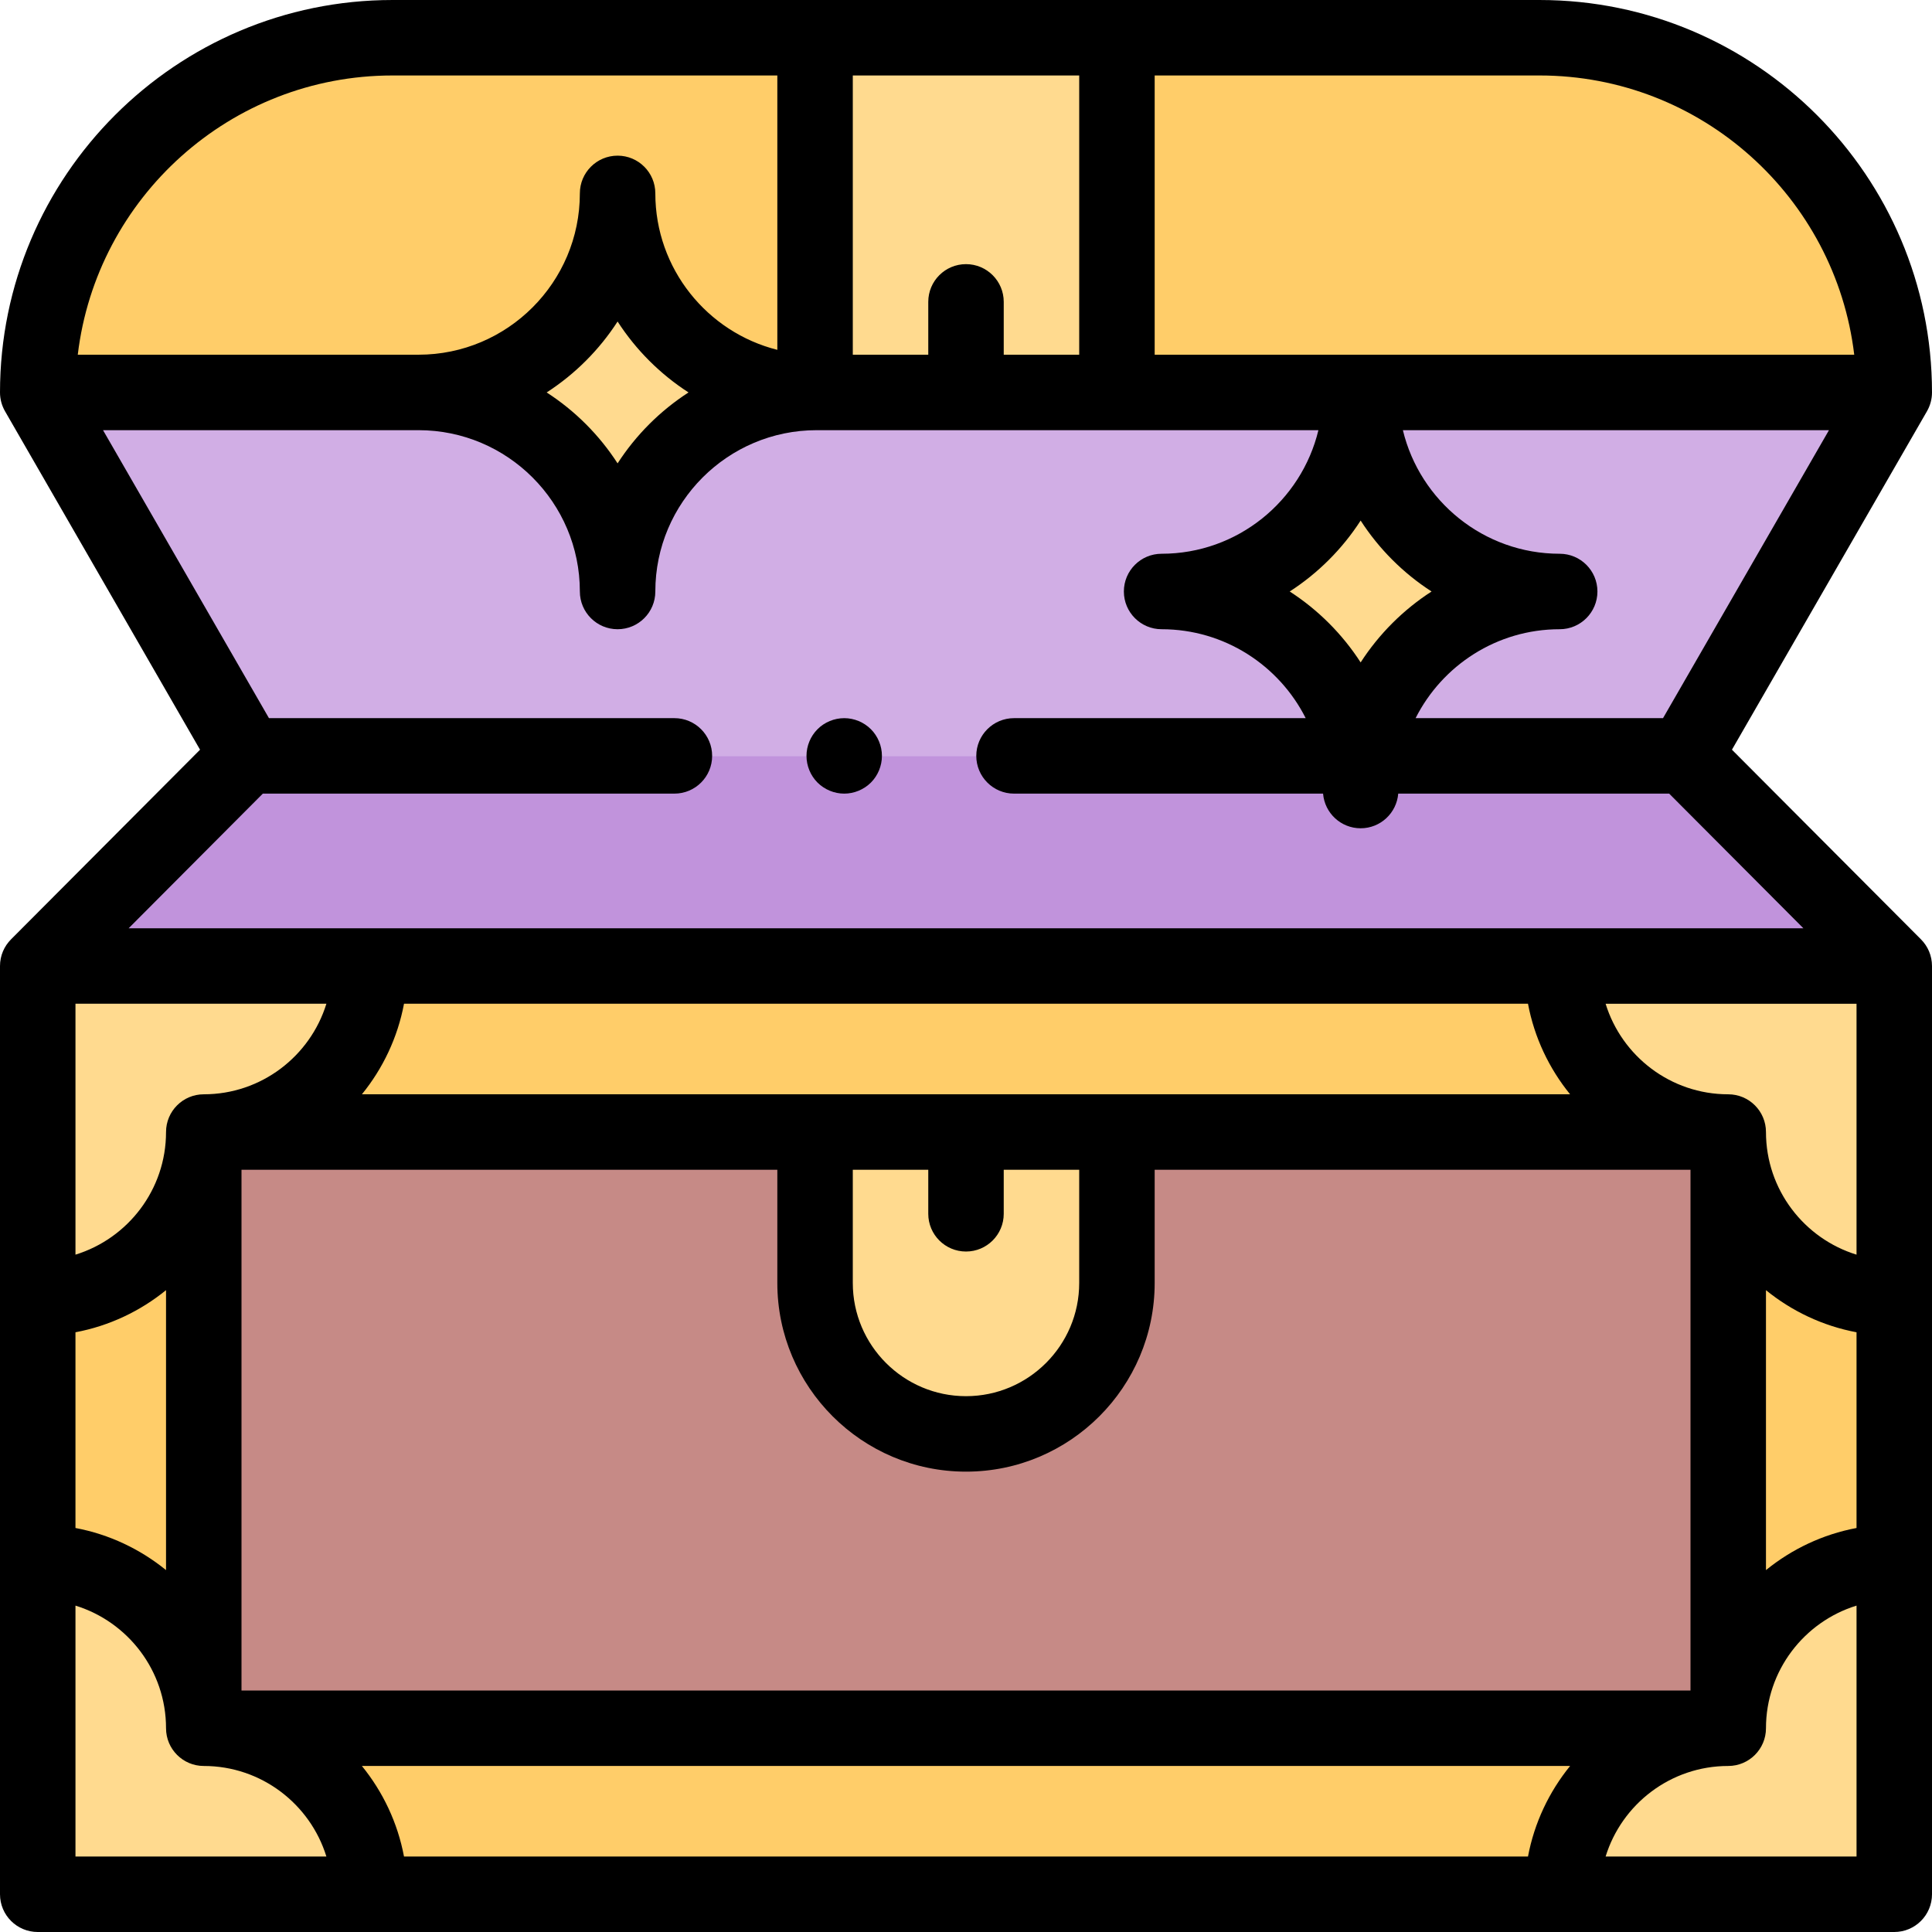 <svg id="Layer_1" enable-background="new 0 0 512 512" height="512" viewBox="0 0 512 512" width="512" xmlns="http://www.w3.org/2000/svg"><g id="XMLID_1330_"><path id="XMLID_1343_" d="m408 10h-304c-51.915 0-93.999 42.085-93.999 94h492c-.001-51.914-42.086-94-94.001-94z" fill="#ffcd69"/><path id="XMLID_1342_" d="m502 256-55.5-55.682h-381l-55.5 55.682z" fill="#c193dc"/><path id="XMLID_1341_" d="m502 104-55.373 96.317h-381l-55.5-96.317z" fill="#d1aee5"/><path id="XMLID_403_" d="m10 256h492v246h-492z" fill="#ffcd69"/><g fill="#ffda8f"><path id="XMLID_678_" d="m414 256c0 24.301 19.699 44 44 44 0 24.301 19.699 44 44 44v-88z"/><path id="XMLID_782_" d="m98 256c0 24.301-19.699 44-44 44 0 24.301-19.699 44-44 44v-88z"/><path id="XMLID_1160_" d="m98 502c0-24.301-19.699-44-44-44 0-24.301-19.699-44-44-44v88z"/><path id="XMLID_1332_" d="m414 502c0-24.301 19.699-44 44-44 0-24.301 19.699-44 44-44v88z"/></g><path id="XMLID_327_" d="m54 300h404v158h-404z" fill="#c68a86"/><path id="XMLID_404_" d="m256 380c-22.091 0-40-17.909-40-40v-40h80v40c0 22.092-17.908 40-40 40z" fill="#ffda8f"/><path id="XMLID_1344_" d="m216 10h80v94h-80z" fill="#ffda8f"/><path id="XMLID_1688_" d="m360.584 209.5c0-29.133-23.617-52.75-52.75-52.75 29.133 0 52.75-23.617 52.75-52.75 0 29.133 23.617 52.75 52.75 52.75-29.133 0-52.75 23.617-52.75 52.75z" fill="#ffda8f"/><path id="XMLID_1691_" d="m163.667 156.75c0-29.133-23.617-52.75-52.75-52.75 29.133 0 52.75-23.617 52.75-52.75 0 29.133 23.617 52.75 52.75 52.75-29.133 0-52.75 23.617-52.75 52.75z" fill="#ffda8f"/><g id="XMLID_107_"><path id="XMLID_803_" d="m509.083 248.942v-.001l-50.099-50.264 51.679-89.684c.875-1.519 1.336-3.24 1.336-4.993 0-57.346-46.653-104-103.999-104h-304c-57.346 0-104 46.654-104 104 0 1.753.46 3.474 1.335 4.992l51.678 89.688-50.095 50.26v.001c-1.803 1.809-2.918 4.304-2.918 7.059v246c0 5.522 4.477 10 10 10h492c5.522 0 10-4.478 10-10v-246c0-2.755-1.115-5.25-2.917-7.058zm-489.083 104.124c8.979-1.688 17.174-5.611 24-11.159v74.186c-6.826-5.548-15.021-9.471-24-11.159zm384.933-87.066c1.688 8.979 5.611 17.174 11.159 24h-320.184c5.549-6.826 9.471-15.021 11.159-24zm43.067 182h-384v-138h142v30c0 27.57 22.43 50 50 50s50-22.43 50-50v-30h142zm-192-116.333c5.523 0 10-4.478 10-10v-11.667h20v30c0 16.542-13.458 30-30 30-16.542 0-30-13.458-30-30v-30h20v11.667c0 5.522 4.478 10 10 10zm160.093 136.333c-5.548 6.826-9.471 15.021-11.159 24h-297.867c-1.688-8.979-5.611-17.174-11.159-24zm51.907-126.093c6.826 5.548 15.021 9.471 24 11.159v51.867c-8.979 1.688-17.174 5.611-24 11.159zm24-9.41c-13.883-4.28-24-17.228-24-32.497 0-5.522-4.478-10-10-10-15.269 0-28.217-10.118-32.497-24h66.497zm-131.416-194.544c4.857 7.521 11.275 13.939 18.797 18.797-7.521 4.857-13.939 11.275-18.797 18.797-4.857-7.521-11.275-13.939-18.797-18.797 7.522-4.857 13.94-11.275 18.797-18.797zm52.75 28.797c5.522 0 10-4.478 10-10s-4.478-10-10-10c-20.128 0-37.042-13.987-41.557-32.75h112.918l-43.977 76.316h-65.571c7.044-13.962 21.511-23.566 38.187-23.566zm78.055-72.75h-185.389v-74h102c42.933 0 78.429 32.379 83.389 74zm-205.389-74v74h-20v-14c0-5.522-4.477-10-10-10s-10 4.478-10 10v14h-20v-74zm-182 0h102v72.711c-18.554-4.664-32.333-21.481-32.333-41.461 0-5.522-4.477-10-10-10s-10 4.478-10 10c0 23.572-19.178 42.75-42.75 42.75h-90.307c4.96-41.621 40.456-74 83.39-74zm78.464 84c-7.521 4.857-13.939 11.275-18.797 18.797-4.857-7.521-11.275-13.939-18.797-18.797 7.521-4.857 13.939-11.275 18.797-18.797 4.857 7.522 11.275 13.94 18.797 18.797zm-112.811 106.316h109.072c5.523 0 10-4.478 10-10s-4.477-10-10-10h-107.448l-43.974-76.316h83.614c23.572 0 42.75 19.178 42.75 42.75 0 5.522 4.477 10 10 10s10-4.478 10-10c0-23.572 19.178-42.75 42.75-42.75h132.974c-4.516 18.763-21.429 32.75-41.557 32.75-5.522 0-10 4.478-10 10s4.478 10 10 10c16.676 0 31.143 9.604 38.186 23.566h-77.296c-5.522 0-10 4.478-10 10s4.478 10 10 10h81.901c.417 5.14 4.712 9.184 9.959 9.184s9.542-4.044 9.959-9.184h71.804l35.566 35.684h-443.826zm16.845 55.684c-4.281 13.882-17.229 24-32.498 24-5.523 0-10 4.478-10 10 0 15.269-10.118 28.217-24 32.497v-66.497zm-66.498 159.503c13.882 4.28 24 17.228 24 32.497 0 5.522 4.477 10 10 10 15.269 0 28.217 10.118 32.497 24h-66.497zm405.503 66.497c4.28-13.882 17.228-24 32.497-24 5.522 0 10-4.478 10-10 0-15.269 10.117-28.217 24-32.497v66.497z"/><path id="XMLID_840_" d="m223.73 210.319c2.62 0 5.2-1.069 7.07-2.93 1.86-1.86 2.92-4.439 2.92-7.07 0-2.63-1.06-5.21-2.92-7.069-1.87-1.87-4.44-2.931-7.07-2.931-2.64 0-5.22 1.061-7.08 2.931-1.86 1.859-2.92 4.439-2.92 7.069 0 2.631 1.06 5.21 2.92 7.07 1.87 1.861 4.44 2.93 7.08 2.93z"/></g></g></svg>
